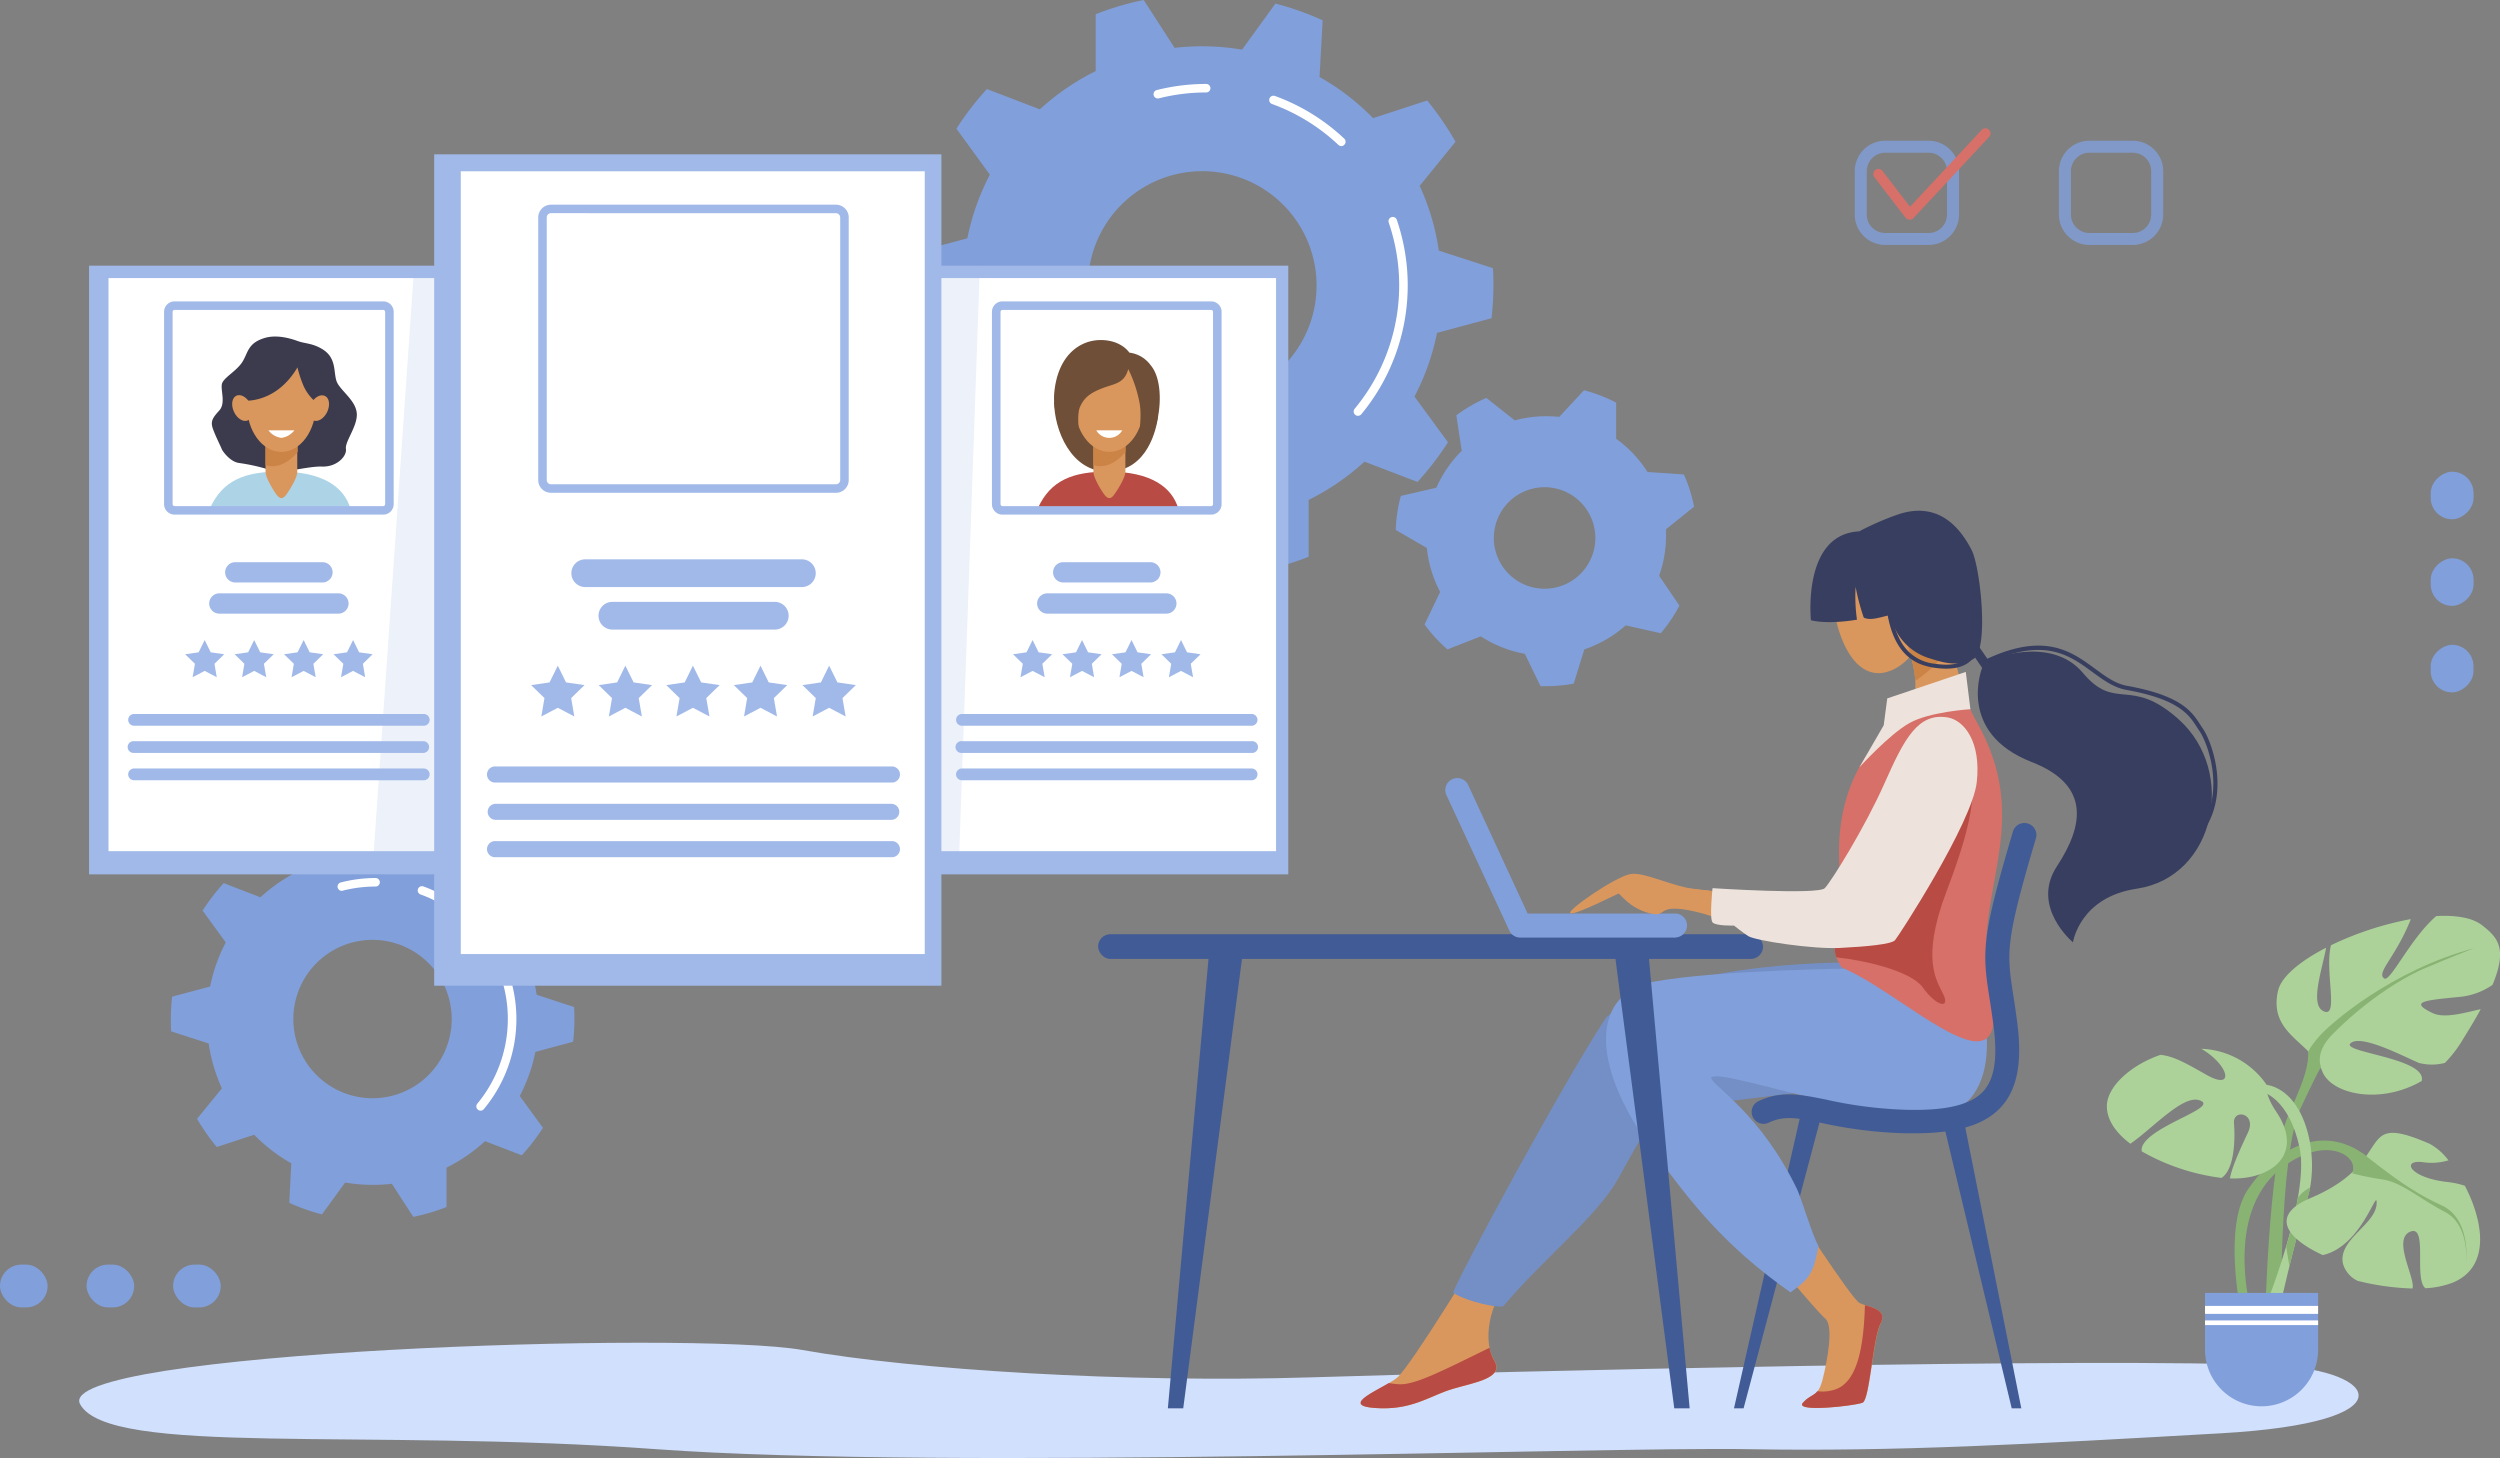 <svg xmlns="http://www.w3.org/2000/svg" viewBox="0 0 492.59 287.28"><rect x="0" y="0" width="492.59" height="287.28" fill="#808080" stroke="none"/><defs><style>.cls-1{fill:#819fda;}.cls-2{fill:#fff;}.cls-3{opacity:0.8;}.cls-4{fill:#d67068;}.cls-5{fill:#d0e0fd;}.cls-13,.cls-6{fill:#a1b9e8;}.cls-7{fill:#acd4e6;}.cls-8{fill:#3c3b4d;}.cls-9{fill:#da975d;}.cls-10{fill:#cc8346;}.cls-11{fill:#6f4f38;}.cls-12{fill:#b84b43;}.cls-13{opacity:0.2;}.cls-14{fill:#415b96;}.cls-15{fill:#748fc5;}.cls-16{fill:#ede3dc;}.cls-17{fill:#373e5f;}.cls-18{fill:#88b373;}.cls-19{fill:#acd29a;}</style></defs><title>img_back1</title><g id="Capa_2" data-name="Capa 2"><g id="Objects"><path class="cls-1" d="M293.89,62.7a57.29,57.29,0,0,0,.37-6.45c0-1.15,0-2.29-.11-3.42L283.5,49.38a46.58,46.58,0,0,0-3.77-12.76l7.06-8.69a57.43,57.43,0,0,0-5.59-8.13l-10.65,3.48A47.14,47.14,0,0,0,260,15.17L260.61,4a57.63,57.63,0,0,0-9.3-3.3l-6.58,9.08a47.52,47.52,0,0,0-7.88-.66,48.36,48.36,0,0,0-5.41.31L225.35,0a56,56,0,0,0-9.46,2.8V14a47.68,47.68,0,0,0-11,7.54l-10.44-4a57.05,57.05,0,0,0-6,7.82l6.59,9.06a46.77,46.77,0,0,0-4.44,12.54l-10.82,2.88a57,57,0,0,0-.36,6.44c0,1.15,0,2.29.1,3.42l10.65,3.45A47.18,47.18,0,0,0,194,75.88l-7.06,8.69a57.5,57.5,0,0,0,5.6,8.13l10.65-3.47a47.34,47.34,0,0,0,10.54,8.1l-.61,11.19a57.36,57.36,0,0,0,9.3,3.3l6.58-9.08a47.61,47.61,0,0,0,7.88.66,48.54,48.54,0,0,0,5.42-.31l6.09,9.41a56.93,56.93,0,0,0,9.46-2.79l0-11.21a47.16,47.16,0,0,0,11-7.54l10.45,4a57.24,57.24,0,0,0,6-7.82l-6.6-9a47,47,0,0,0,4.45-12.55Zm-57,16.07a22.52,22.52,0,1,1,22.52-22.52A22.51,22.51,0,0,1,236.85,78.77Z"/><path class="cls-2" d="M267.56,81.93a.81.81,0,0,1-.54-.2.85.85,0,0,1-.11-1.18,38.1,38.1,0,0,0,6.72-36.69.84.84,0,0,1,1.59-.55,39.83,39.83,0,0,1-7,38.32A.85.85,0,0,1,267.56,81.93Z"/><path class="cls-2" d="M264.3,28.79a.87.87,0,0,1-.58-.23,37.85,37.85,0,0,0-13.09-8.07.84.84,0,0,1,.58-1.58,39.59,39.59,0,0,1,13.67,8.42.84.84,0,0,1,0,1.19A.8.8,0,0,1,264.3,28.79Z"/><path class="cls-2" d="M228.12,19.4a.84.84,0,0,1-.21-1.65,39.88,39.88,0,0,1,9.75-1.21.84.84,0,1,1,0,1.68,37.91,37.91,0,0,0-9.33,1.16A.75.75,0,0,1,228.12,19.4Z"/><path class="cls-1" d="M112.93,205.26a38.88,38.88,0,0,0,.25-4.47c0-.79,0-1.58-.07-2.37L105.74,196a32.51,32.51,0,0,0-2.62-8.84l4.89-6a39,39,0,0,0-3.87-5.63L96.76,178a33,33,0,0,0-7.3-5.61l.42-7.75a38.44,38.44,0,0,0-6.44-2.28l-4.56,6.28a32.71,32.71,0,0,0-5.46-.45,33.14,33.14,0,0,0-3.75.21l-4.21-6.52a39.33,39.33,0,0,0-6.56,1.94v7.76a32.83,32.83,0,0,0-7.59,5.22L44.08,174a40,40,0,0,0-4.16,5.42l4.56,6.27a32.55,32.55,0,0,0-3.08,8.69l-7.49,2a41.09,41.09,0,0,0-.25,4.46c0,.8,0,1.59.07,2.38l7.38,2.38a32.85,32.85,0,0,0,2.61,8.84l-4.89,6A39.63,39.63,0,0,0,42.71,226l7.37-2.41a32.58,32.58,0,0,0,7.31,5.62L57,237a39.35,39.35,0,0,0,6.44,2.28L68,233a32.8,32.8,0,0,0,5.46.46,33.14,33.14,0,0,0,3.75-.21l4.22,6.52a39.89,39.89,0,0,0,6.55-1.94v-7.76a32.93,32.93,0,0,0,7.59-5.22l7.24,2.79a39.84,39.84,0,0,0,4.17-5.42l-4.57-6.27a32.33,32.33,0,0,0,3.08-8.69ZM73.42,216.39A15.6,15.6,0,1,1,89,200.79,15.59,15.59,0,0,1,73.42,216.39Z"/><path class="cls-2" d="M94.69,218.84a.81.81,0,0,1-.53-.2.83.83,0,0,1-.11-1.18,26.17,26.17,0,0,0,4.6-25.16.84.84,0,1,1,1.59-.55,27.77,27.77,0,0,1-4.9,26.78A.86.86,0,0,1,94.69,218.84Z"/><path class="cls-2" d="M92.44,182a.85.85,0,0,1-.58-.23,26,26,0,0,0-9-5.53.84.84,0,0,1-.5-1.08.83.83,0,0,1,1.07-.5A27.37,27.37,0,0,1,93,180.58a.84.84,0,0,1,0,1.19A.87.87,0,0,1,92.44,182Z"/><path class="cls-2" d="M67.37,175.53a.84.84,0,0,1-.2-1.66A27.79,27.79,0,0,1,74,173a.84.84,0,1,1,0,1.68,26.46,26.46,0,0,0-6.4.79A.76.76,0,0,1,67.37,175.53Z"/><path class="cls-1" d="M328.27,105.57q0-.64,0-1.29l5.52-4.44a29.18,29.18,0,0,0-2-6.35L324.62,93a23.67,23.67,0,0,0-6.18-6.55l0-7.11a29.55,29.55,0,0,0-6.33-2.45l-4.88,5.25a24,24,0,0,0-2.56-.13,23.56,23.56,0,0,0-6.21.82l-5.59-4.43a29.76,29.76,0,0,0-5.92,3.43l1.06,7a23.88,23.88,0,0,0-5,7.27l-7,1.62a29.55,29.55,0,0,0-1,6.7l6.13,3.55a23.6,23.6,0,0,0,2.62,8.66l-3.07,6.42a30,30,0,0,0,4.51,4.91l6.57-2.58a23.48,23.48,0,0,0,8.67,3.44l3.1,6.38,1.11,0a29.48,29.48,0,0,0,5.43-.5l2.09-6.75a23.58,23.58,0,0,0,8.15-4.73l6.91,1.55a30.05,30.05,0,0,0,3.68-5.44l-4-5.88A23.7,23.7,0,0,0,328.27,105.57ZM304.39,116a10,10,0,1,1,9.95-10A10,10,0,0,1,304.39,116Z"/><g class="cls-3"><path class="cls-1" d="M420.23,48.26h-8.55a6,6,0,0,1-6-6V33.73a6,6,0,0,1,6-6h8.55a6,6,0,0,1,6,6v8.55A6,6,0,0,1,420.23,48.26Zm-8.55-18.17a3.64,3.64,0,0,0-3.63,3.64v8.55a3.64,3.64,0,0,0,3.63,3.63h8.55a3.64,3.64,0,0,0,3.63-3.63V33.73a3.64,3.64,0,0,0-3.63-3.64Z"/></g><g class="cls-3"><path class="cls-1" d="M380,48.26h-8.55a6,6,0,0,1-6-6V33.73a6,6,0,0,1,6-6H380a6,6,0,0,1,6,6v8.55A6,6,0,0,1,380,48.26Zm-8.55-18.17a3.64,3.64,0,0,0-3.63,3.64v8.55a3.64,3.64,0,0,0,3.63,3.63H380a3.64,3.64,0,0,0,3.63-3.63V33.73A3.64,3.64,0,0,0,380,30.09Z"/></g><path class="cls-4" d="M376.26,43.29h-.05a1,1,0,0,1-.75-.39l-6.15-8a1,1,0,0,1,1.61-1.22l5.42,7.06,14.14-15.16a1,1,0,0,1,1.43,0,1,1,0,0,1,0,1.42L377,43A1,1,0,0,1,376.26,43.29Z"/><path class="cls-5" d="M448.49,269.07c-35-1.71-154.07,1.19-190.29,2.32S180,269.9,158.11,266s-148,.33-142.32,10.69S72,281.37,129.3,285.54s186.1-.52,215.16,0,55.7-1,93.14-3.13S468.78,270.06,448.49,269.07Z"/><rect class="cls-6" x="17.55" y="52.35" width="73.17" height="119.93"/><rect class="cls-2" x="21.38" y="54.79" width="66.93" height="112.92"/><path class="cls-7" d="M41.4,100.07c2.52-5.42,6.78-7.15,13.78-7.15,8.34,0,12.67,3,13.9,7.41C54.15,100.54,41.4,100.07,41.4,100.07Z"/><path class="cls-8" d="M52.27,66.56c-3.53,1-3.37,3-4.55,4.81s-3.73,3.07-4,4.3.79,3.78-.51,5.21S41.43,83,41.94,84.46s1.64,3.68,1.74,4S45.22,90.9,47,91.21a37.62,37.62,0,0,1,6.64,1.53c1.64.72,6.9-.91,9.82-.81s4.91-2.05,4.7-3.48,2.16-4.3,2.15-6.75c0-2.64-3.07-4.6-3.89-6.34s.11-4.81-3-6.62c-1.94-1.15-3.27-1-4.81-1.56S54.52,65.93,52.27,66.56Z"/><path class="cls-9" d="M56.57,97.24c-.8,1.18-1.39,1.23-2.25,0-.69-1-2-3.19-2-4.31V81.7a2.06,2.06,0,0,1,2-2h2.25a2.06,2.06,0,0,1,2,2V92.93C58.61,94.05,57.28,96.19,56.57,97.24Z"/><path class="cls-10" d="M56.57,79.65H54.32a2.06,2.06,0,0,0-2,2v10c2.53.8,4.83-.8,6.34-2.6V81.7A2.06,2.06,0,0,0,56.57,79.65Z"/><ellipse class="cls-9" cx="55.44" cy="79.77" rx="6.8" ry="9.27"/><path class="cls-8" d="M58.61,72.39C54.32,79.65,48,78.94,48,78.94s.15-9.61,5.19-10.12,8,1.51,9,4.84a8.23,8.23,0,0,1,0,5.53,8.79,8.79,0,0,1-2.45-3.32A23.8,23.8,0,0,1,58.61,72.39Z"/><path class="cls-9" d="M49.34,79.63c.63,1.33.43,2.76-.47,3.19s-2.13-.32-2.76-1.66-.43-2.77.46-3.19S48.7,78.29,49.34,79.63Z"/><path class="cls-9" d="M61.24,79.63c-.64,1.33-.43,2.76.46,3.19s2.14-.32,2.77-1.66S64.9,78.39,64,78,61.88,78.29,61.24,79.63Z"/><path class="cls-2" d="M58,84.79a3.89,3.89,0,0,1-2.56,1.49,3.86,3.86,0,0,1-2.55-1.49Z"/><path class="cls-6" d="M63.54,114.77H46.36a2,2,0,0,1,0-4H63.54a2,2,0,0,1,0,4Z"/><path class="cls-6" d="M66.68,120.91H43.22a2,2,0,0,1,0-4H66.68a2,2,0,0,1,0,4Z"/><path class="cls-6" d="M83.49,143H26.42a1.16,1.16,0,0,1,0-2.32H83.49a1.16,1.16,0,0,1,0,2.32Z"/><path class="cls-6" d="M83.49,148.35H26.42a1.16,1.16,0,1,1,0-2.31H83.49a1.16,1.16,0,0,1,0,2.31Z"/><path class="cls-6" d="M83.49,153.74H26.42a1.16,1.16,0,0,1,0-2.32H83.49a1.16,1.16,0,0,1,0,2.32Z"/><path class="cls-6" d="M75.5,101.4H34.4a2.07,2.07,0,0,1-2.07-2.06V61.45a2.07,2.07,0,0,1,2.07-2.07H75.5a2.07,2.07,0,0,1,2.07,2.07V99.34A2.07,2.07,0,0,1,75.5,101.4ZM34.4,61.07a.39.39,0,0,0-.39.38V99.34a.4.4,0,0,0,.39.38H75.5a.4.4,0,0,0,.39-.38V61.45a.39.39,0,0,0-.39-.38Z"/><polygon class="cls-6" points="40.33 126.11 41.52 128.53 44.18 128.91 42.26 130.79 42.71 133.44 40.33 132.19 37.95 133.44 38.41 130.79 36.48 128.91 39.14 128.53 40.33 126.11"/><polygon class="cls-6" points="50.08 126.11 51.27 128.53 53.93 128.91 52 130.79 52.46 133.44 50.08 132.19 47.7 133.44 48.15 130.79 46.23 128.91 48.89 128.53 50.08 126.11"/><polygon class="cls-6" points="59.83 126.11 61.02 128.53 63.68 128.91 61.75 130.79 62.2 133.44 59.83 132.19 57.45 133.44 57.9 130.79 55.97 128.91 58.63 128.53 59.83 126.11"/><polygon class="cls-6" points="69.57 126.11 70.76 128.53 73.42 128.91 71.5 130.79 71.95 133.44 69.57 132.19 67.19 133.44 67.65 130.79 65.72 128.91 68.38 128.53 69.57 126.11"/><rect class="cls-6" x="180.67" y="52.35" width="73.17" height="119.93"/><rect class="cls-2" x="184.5" y="54.79" width="66.93" height="112.92"/><path class="cls-11" d="M207.7,79.16c0,5.37,3.24,14,10.87,13.76s9.31-8.54,9.61-10.87S207.7,79.16,207.7,79.16Z"/><path class="cls-12" d="M204.52,100.07c2.52-5.42,6.79-7.15,13.79-7.15,8.34,0,12.66,3,13.89,7.41C217.27,100.54,204.52,100.07,204.52,100.07Z"/><path class="cls-9" d="M219.69,97.24c-.8,1.18-1.38,1.23-2.25,0-.69-1-2-3.19-2-4.31V81.7a2.06,2.06,0,0,1,2-2h2.25a2.06,2.06,0,0,1,2.05,2V92.93C221.74,94.05,220.41,96.19,219.69,97.24Z"/><path class="cls-10" d="M219.69,79.65h-2.25a2.06,2.06,0,0,0-2,2v10c2.52.8,4.83-.8,6.34-2.6V81.7A2.06,2.06,0,0,0,219.69,79.65Z"/><path class="cls-9" d="M225.37,79.77c0,5.12-3.05,9.26-6.8,9.26s-6.8-4.14-6.8-9.26,3-9.27,6.8-9.27S225.37,74.65,225.37,79.77Z"/><path class="cls-11" d="M222.31,72.73c-.81,2.85-2.58,2.81-5.05,3.75s-3.65,1.88-4.46,3.7c-1,2.32.47,9.1.47,9.1s-6.25-4.68-5.53-12S212.8,67,216.88,67s5.64,2.48,5.64,2.48A6.12,6.12,0,0,1,226.75,72c2.76,3.27,1.91,11.23,0,14.08s-3.19,3.74-3.15,3.61,1.79-6.67.85-10.72A25.75,25.75,0,0,0,222.31,72.73Z"/><path class="cls-2" d="M221.12,84.79a2.94,2.94,0,0,1-5.11,0Z"/><path class="cls-11" d="M125.58,73.1c0,5.37,3.24,14,10.87,13.76s9.31-8.54,9.61-10.87S125.58,73.1,125.58,73.1Z"/><path class="cls-12" d="M122.4,94c2.52-5.42,6.79-7.16,13.79-7.16,8.33,0,12.66,3,13.89,7.42C135.15,94.48,122.4,94,122.4,94Z"/><path class="cls-9" d="M137.57,91.19c-.8,1.18-1.38,1.22-2.25,0-.69-1-2-3.2-2-4.32V75.64a2,2,0,0,1,2-2h2.25a2.05,2.05,0,0,1,2.05,2V86.87C139.62,88,138.29,90.13,137.57,91.19Z"/><path class="cls-10" d="M137.57,73.6h-2.25a2,2,0,0,0-2,2v10c2.52.8,4.83-.79,6.34-2.6V75.64A2.05,2.05,0,0,0,137.57,73.6Z"/><path class="cls-9" d="M143.25,73.71c0,5.12-3.05,9.27-6.8,9.27s-6.8-4.15-6.8-9.27,3-9.26,6.8-9.26S143.25,68.6,143.25,73.71Z"/><path class="cls-11" d="M140.18,66.67c-.8,2.85-2.57,2.82-5,3.75s-3.65,1.88-4.46,3.7c-1,2.33.47,9.1.47,9.1s-6.26-4.67-5.53-12S130.68,61,134.76,61s5.64,2.49,5.64,2.49a6.13,6.13,0,0,1,4.23,2.44c2.76,3.28,1.91,11.23,0,14.08s-3.19,3.74-3.15,3.62,1.79-6.68.85-10.72A25.43,25.43,0,0,0,140.18,66.67Z"/><path class="cls-2" d="M139,78.74a2.95,2.95,0,0,1-5.11,0Z"/><path class="cls-6" d="M226.66,114.77H209.49a2,2,0,1,1,0-4h17.17a2,2,0,1,1,0,4Z"/><path class="cls-6" d="M229.81,120.91H206.35a2,2,0,0,1,0-4h23.46a2,2,0,0,1,0,4Z"/><path class="cls-6" d="M246.61,143H189.54a1.16,1.16,0,1,1,0-2.32h57.07a1.16,1.16,0,0,1,0,2.32Z"/><path class="cls-6" d="M246.61,148.35H189.54a1.16,1.16,0,1,1,0-2.31h57.07a1.16,1.16,0,1,1,0,2.31Z"/><path class="cls-6" d="M246.61,153.74H189.54a1.16,1.16,0,1,1,0-2.32h57.07a1.16,1.16,0,0,1,0,2.32Z"/><path class="cls-6" d="M238.63,101.4H197.52a2.07,2.07,0,0,1-2.07-2.06V61.45a2.07,2.07,0,0,1,2.07-2.07h41.11a2.07,2.07,0,0,1,2.07,2.07V99.34A2.07,2.07,0,0,1,238.63,101.4ZM197.52,61.07a.38.38,0,0,0-.38.38V99.34a.39.39,0,0,0,.38.38h41.11a.39.39,0,0,0,.38-.38V61.45a.38.38,0,0,0-.38-.38Z"/><polygon class="cls-6" points="203.46 126.11 204.65 128.53 207.31 128.91 205.38 130.79 205.84 133.44 203.46 132.19 201.07 133.44 201.53 130.79 199.6 128.91 202.26 128.53 203.46 126.11"/><polygon class="cls-6" points="213.2 126.11 214.39 128.53 217.05 128.91 215.13 130.79 215.58 133.44 213.2 132.19 210.82 133.44 211.28 130.79 209.35 128.91 212.01 128.53 213.2 126.11"/><polygon class="cls-6" points="222.95 126.11 224.14 128.53 226.8 128.91 224.88 130.79 225.33 133.44 222.95 132.19 220.57 133.44 221.02 130.79 219.1 128.91 221.76 128.53 222.95 126.11"/><polygon class="cls-6" points="232.7 126.11 233.89 128.53 236.55 128.91 234.62 130.79 235.08 133.44 232.7 132.19 230.32 133.44 230.77 130.79 228.85 128.91 231.51 128.53 232.7 126.11"/><polygon class="cls-13" points="188.9 171.08 73.42 171.08 81.59 52.79 193.06 52.79 188.9 171.08"/><rect class="cls-6" x="85.55" y="30.41" width="99.94" height="163.81"/><rect class="cls-2" x="90.79" y="33.75" width="91.42" height="154.23"/><path class="cls-6" d="M158,115.67H115.31a2.73,2.73,0,0,1,0-5.46H158a2.73,2.73,0,0,1,0,5.46Z"/><path class="cls-6" d="M152.66,124.05h-32a2.73,2.73,0,1,1,0-5.46h32a2.73,2.73,0,0,1,0,5.46Z"/><path class="cls-6" d="M175.61,154.19H97.67a1.59,1.59,0,1,1,0-3.17h77.94a1.59,1.59,0,1,1,0,3.17Z"/><path class="cls-6" d="M175.61,161.54H97.67a1.58,1.58,0,1,1,0-3.16h77.94a1.58,1.58,0,1,1,0,3.16Z"/><path class="cls-6" d="M175.61,168.9H97.67a1.59,1.59,0,1,1,0-3.17h77.94a1.59,1.59,0,1,1,0,3.17Z"/><path class="cls-6" d="M164.71,97.1H108.57a2.51,2.51,0,0,1-2.52-2.51V42.84a2.52,2.52,0,0,1,2.52-2.51h56.14a2.52,2.52,0,0,1,2.52,2.51V94.59A2.51,2.51,0,0,1,164.71,97.1ZM108.57,42a.84.84,0,0,0-.84.83V94.59a.84.84,0,0,0,.84.83h56.14a.84.84,0,0,0,.84-.83V42.84a.84.84,0,0,0-.84-.83Z"/><polygon class="cls-6" points="109.91 131.16 111.53 134.46 115.17 134.99 112.54 137.55 113.16 141.17 109.91 139.46 106.66 141.17 107.28 137.55 104.65 134.99 108.28 134.46 109.91 131.16"/><polygon class="cls-6" points="123.22 131.16 124.85 134.46 128.48 134.99 125.85 137.55 126.47 141.17 123.22 139.46 119.97 141.17 120.59 137.55 117.96 134.99 121.6 134.46 123.22 131.16"/><polygon class="cls-6" points="136.53 131.16 138.16 134.46 141.79 134.99 139.16 137.55 139.79 141.17 136.53 139.46 133.28 141.17 133.91 137.55 131.28 134.99 134.91 134.46 136.53 131.16"/><polygon class="cls-6" points="149.85 131.16 151.47 134.46 155.11 134.99 152.48 137.55 153.1 141.17 149.85 139.46 146.6 141.17 147.22 137.55 144.59 134.99 148.22 134.46 149.85 131.16"/><polygon class="cls-6" points="163.37 131.16 165 134.46 168.63 134.99 166 137.55 166.62 141.17 163.37 139.46 160.12 141.17 160.74 137.55 158.11 134.99 161.75 134.46 163.37 131.16"/><rect class="cls-14" x="216.36" y="184.07" width="131.03" height="4.88" rx="2.44"/><path class="cls-9" d="M379,118.63c1.74,6.13-2.51,12.44-7.18,13.76s-8-2.83-9.75-9,.64-12.17,5.32-13.49S377.28,112.5,379,118.63Z"/><path class="cls-9" d="M352.81,237.34s12,18.61,13.6,19.41,5.66,1,4.14,4.05-2.12,15-3.54,15.58-13.55,2-11.73,0,2.94-1,3.86-4.66,2.21-10.52.49-11.93-12.24-14.16-12.24-14.16Z"/><path class="cls-9" d="M292.5,245.33s-14.56,24-17.26,26.16-11.6,5.39-4.31,5.93,10.79-2.42,15.37-3.77,10.25-2.16,8.09-5.67-1.26-11.16,3.39-16S292.5,245.33,292.5,245.33Z"/><path class="cls-15" d="M366.83,189.66s-36.06-.94-50.35,10.79c-8.36,12.68-28.59,50.08-30.16,54.2,1.08,1.08,7.15,3,9.84,2.76,8-9.49,18.48-17.69,22.66-25.13,5.15-9.17,6.74-13.76,15.1-14.57s27.25-3.5,32.91-3.5S366.83,189.66,366.83,189.66Z"/><polygon class="cls-14" points="398.27 277.49 396.38 277.49 382.83 220.95 386.99 220.95 398.27 277.49"/><polygon class="cls-14" points="341.66 277.49 343.55 277.49 359.1 218.95 354.94 218.95 341.66 277.49"/><path class="cls-1" d="M387.37,187.19l-21,3.62s-27.86.26-40.59,2.63c-11.59,2.16-13.29,15.32,0,33.44,7.55,10.3,13.93,18.51,27,27.77,3.32-2.43,4.59-3.36,5.51-9.22-.95-1.3-3.39-9.41-4.15-11-7.22-15.1-16.86-20.59-17-22.07,1.62-2.63,42.87,13.71,51.07,4.1C396.07,207.29,387.37,187.19,387.37,187.19Z"/><path class="cls-4" d="M388.24,139.74a21.9,21.9,0,0,0-16.4,4.08c-4.6,4.68-9.8,12.41-9.48,25.15.41,16.18-2.5,17.22.53,21.67,12.66,5.23,34.3,27.68,29.2,3.61-3.69-17.43,8.1-30.42-1.41-49.75C389.91,142.92,388.94,141.4,388.24,139.74Z"/><path class="cls-12" d="M362.36,175.06c-.25,8.44-1.44,10.92-.53,13.57,5.16.52,14.6,2.59,17,5.89,2.69,3.78,5.39,4.31,4.13,1.53s-4.58-6.75.54-20.32S391,153,386,143.54Z"/><path class="cls-9" d="M388.24,139.74A65.73,65.73,0,0,1,384,122.65l-8.9,2.63s5.05,11.33.2,15.37c-1,.86-2.23,1.91-3.47,3.17A21.9,21.9,0,0,1,388.24,139.74Z"/><path class="cls-10" d="M384.27,124.79c-.52-.47-1.18-1.05-1.88-1.66l-7.26,2.14v0a30,30,0,0,1,2.27,8.87,25.81,25.81,0,0,0,7.24-7.2C384.48,126.16,384.36,125.42,384.27,124.79Z"/><path class="cls-9" d="M382,142.27c-9.16,3.21-8.15,12.86-16.58,27.1-4.37,7.38-8.42,7.27-8.42,7.27a195.07,195.07,0,0,1-22.63-1.44c-7.76-.94-8.25,1.36-2.85,3.29,10.88,3.89,22.16,8.08,31.27,7.07s24.67-24.24,25.47-30.28C389.35,146.91,386.6,140.66,382,142.27Z"/><path class="cls-14" d="M377.26,223.3l-1.75,0a86.72,86.72,0,0,1-16.64-2.05c-4.77-1-7.4-1.5-10.46,0a2.35,2.35,0,0,1-2-4.25c4.48-2.14,8.23-1.38,13.43-.33a82.83,82.83,0,0,0,15.82,2c7.89.2,12.71-1,15.15-3.68,2.17-2.41,2.81-6.46,2-12.75-.28-2.15-.55-3.94-.8-5.52-.69-4.46-1.14-7.4-.58-12,.53-4.22,1.92-9.85,5.16-20.76a2.36,2.36,0,1,1,4.52,1.34c-6,20.33-5.73,22.31-4.44,30.65.25,1.6.53,3.43.81,5.64,1,7.75,0,13-3.17,16.5S385.73,223.3,377.26,223.3Z"/><path class="cls-12" d="M293.49,265.56c-9.66,4.73-14.86,7.43-18,7.18-.73-.06-1.34-.14-1.85-.22-3.44,2-8.94,4.45-2.75,4.9,7.28.54,10.79-2.42,15.37-3.77s10.25-2.16,8.09-5.67A7.52,7.52,0,0,1,293.49,265.56Z"/><path class="cls-12" d="M367.46,257.15c-.23,7.65-1.29,15.23-6,16.67a7.9,7.9,0,0,1-3.37.3c-.73.91-1.63.92-2.84,2.26-1.82,2,10.32.6,11.73,0s2-12.55,3.54-15.58C371.8,258.31,369.29,257.73,367.46,257.15Z"/><path class="cls-1" d="M330.24,184.74h-30.7a2.34,2.34,0,0,1-2.14-1.37L285,156.67a2.36,2.36,0,1,1,4.28-2L301,180h29.2a2.36,2.36,0,0,1,0,4.71Z"/><path class="cls-9" d="M336.66,175.47c-6.2-.09-12.36-3.79-15.41-3.25s-13,7.46-11.78,7.73,9.17-3.83,9.44-3.89,2,2.84,6.2,3.91,0-3.17,13.13.79C346.76,183.33,336.66,175.47,336.66,175.47Z"/><path class="cls-16" d="M387.33,132.39l.91,7.35s-8,.48-12,2.72-9.89,8.75-9.89,8.75l4.81-8.3.7-5.3Z"/><path class="cls-16" d="M383.91,141.39c-6-1.12-8.72,4.22-12.59,12.94S360.86,173.64,359.55,175s-22.12,0-22.12,0-.63,6,0,6.74,4.23.63,4.23.63,1.43,1.15,2.78,2.06,12.77,2.62,18.07,2.35,10.16-.72,10.88-1.53,15.2-23.11,16.1-31.11S387,142,383.91,141.39Z"/><path class="cls-17" d="M366.33,104.7c-11.28.54-9.51,17.51-9.51,17.51s2.93.9,9.07-.11a33.14,33.14,0,0,1-.27-6.47,42.94,42.94,0,0,0,1.61,6.07c1.3.59,2.77.06,5.26-.54a11.1,11.1,0,0,0,7.38,8.45c2.74.86,5.64,1.89,8.88.27s1.45-18.16-.26-21.49c-2.58-5-6.87-9.46-14.29-7.1A54.85,54.85,0,0,0,366.33,104.7Z"/><path class="cls-17" d="M385.94,124.85l4.61,6.74s-5.11,12.76,9.75,18.55c11.64,4.53,10.27,12.51,5,20.53s3.15,15,3.15,15,1.28-8.89,12.59-10.57c15.41-2.29,19.78-23,8.26-33.34-9.53-8.57-12.43-1.47-18.88-9.16s-18.63-2.49-18.63-2.49l-4.46-6.51Z"/><path class="cls-17" d="M434.62,162.65a.35.35,0,0,1-.2-.05.4.4,0,0,1-.16-.55c3.87-7.09.71-15.67-.88-18-.17-.24-.33-.49-.5-.76-1.56-2.44-3.51-5.48-13.89-7.35-2.5-.45-4.52-1.93-6.67-3.5-4.42-3.25-9.44-6.94-20.34-1.92a.41.41,0,0,1-.35-.75c11.34-5.22,16.57-1.38,21.18,2,2.06,1.52,4,2.95,6.33,3.37,10.73,1.93,12.78,5.13,14.43,7.71l.49.74c1.66,2.43,5,11.43.92,18.85A.41.41,0,0,1,434.62,162.65Z"/><path class="cls-17" d="M383.48,131.75a16.08,16.08,0,0,1-2.4-.19c-3.94-.59-9.24-2.83-9.65-15.42a.41.41,0,1,1,.82,0c.17,5.19,1.2,9,3.06,11.41a8.58,8.58,0,0,0,5.89,3.23c3.65.54,6.07-.13,7.2-2a.41.41,0,0,1,.56-.14.41.41,0,0,1,.14.56C388.07,130.89,386.18,131.75,383.48,131.75Z"/><polygon class="cls-14" points="230.11 277.49 233.14 277.49 244.92 187.39 238.26 187.39 230.11 277.49"/><polygon class="cls-14" points="332.92 277.49 329.89 277.49 318.1 187.39 324.77 187.39 332.92 277.49"/><path class="cls-18" d="M451.73,201.44c5.24,4.79,3,9.57-.91,18.46s-4.56,41.71-4.56,41.71l3.19-.46s-.45-33.73,3.88-42.84,6.15-13.68,10-10.72S451.73,201.44,451.73,201.44Z"/><path class="cls-19" d="M448.85,195.24c.64-2.83,4.42-5.9,9.48-8.51-.76,4.19-3.17,11-.67,12.43,3.36,1.89.33-7.66,1.62-12.91A62.72,62.72,0,0,1,475,181.1l0,.06c-3,7.52-6.84,10.48-5.24,11.62,1.2.86,5.11-7.83,10.27-12.28,3.87-.21,7.15.31,9.09,1.85,3,2.37,5,4.48,2,11.7a13.62,13.62,0,0,1-6.55,2.38c-6.84.68-10,.91-5.24,3.19,2.34,1.11,6.27-.07,9.46-.78-1,1.9-2.31,4-3.85,6.51a24.49,24.49,0,0,1-3.2,4.08,10.23,10.23,0,0,1-5.15,0c-3.19-1.37-11.39-5.7-13.44-3.88s15.19,2.92,14,7.45c-8.34,4.81-17.88,2.52-19.57-1.89C455.3,205.18,446.94,203.78,448.85,195.24Z"/><path class="cls-18" d="M466.09,227.65c-9.12-6.84-18.46-.46-23.25,6.84s-1.36,23.7-1.36,23.7,1.82,0,1.82-.68-5-19.38,6.84-27.81c7.41-5.27,12.76-2.73,13.44-.23s-3,7.07-3,7.07Z"/><path class="cls-19" d="M445.12,213.6c9.12,0,12.08,14.13,9.58,22.33s-5.93,23.47-5.93,23.47l-2.28-2.27s8.66-21.43,6.61-31S446,215,445.12,215,445.12,213.6,445.12,213.6Z"/><path class="cls-18" d="M452.77,236a6.49,6.49,0,0,1,2.4-2c-.13.68-.29,1.33-.47,2-1.15,3.74-2.48,8.94-3.59,13.5-.1-.58-.26-1.48-.5-2.87-.05-.33-.1-.68-.13-1.06A88.42,88.42,0,0,0,452.77,236Z"/><path class="cls-19" d="M455.26,236.06c17.32-7.29,8.2-17.3,23.47-10.69a11.51,11.51,0,0,1,3.7,3.26,11.54,11.54,0,0,1-4.84.39c-4.56-.69-3,3,4.56,3.87a16.53,16.53,0,0,1,3.52.75c3.58,6.88,5.2,15.93-2.38,19.08a17.49,17.49,0,0,1-5.4,1.11c-2.34-1.86.57-12.62-3-11.14s1.09,9.23.46,11.19a50.29,50.29,0,0,1-10.82-1.51,5.42,5.42,0,0,1-2.86-3.3c-1.14-4.78,6.39-7.75,6.61-11.85.21-3.77-2.75,8.3-10.61,10.08C450.52,244,447.16,239.47,455.26,236.06Z"/><path class="cls-19" d="M442.92,223.17c1.82-3.88-3-4.79-2.74-1.83.21,2.63.23,9-2.46,10.75A42.24,42.24,0,0,1,422,226.86a2,2,0,0,1,.2-1.19c2.05-4.1,15.27-7.52,11.17-8.88-3.27-1.09-9,5.34-13.61,8.57-2.77-2.1-4.63-4.61-4.63-7.4,0-3.79,4.61-8.07,10.56-10.12,2.67.27,5.16,1.73,9.05,3.93,5.73,3.25,4.41-2-1-5.12a16.32,16.32,0,0,1,12.8,7s-.33,2,1.84,5.21c5.9,8.62-.91,13.66-9,13.33C439.75,229.94,441.66,225.84,442.92,223.17Z"/><path class="cls-18" d="M465.54,227.26c4.46,3.45,9.41,7.47,15.49,10.21s4.86,11.65,4.86,11.65.91-7.7-4.15-10.33-8.41-5.78-12.26-6.39a54.58,54.58,0,0,1-6-1.21s1.22-2.43.51-3.34S465.54,227.26,465.54,227.26Z"/><path class="cls-18" d="M487.51,186.82c-16.31,4.36-28.26,14.79-30.49,17.32s-2.23,3.24-2.23,3.24l1.72,3.25.81-.41s-1.31-2.74,2.13-6.28c5.94-6.11,13.17-10.94,18.13-13.07S487.51,186.82,487.51,186.82Z"/><path class="cls-1" d="M445.61,254.76h0a11.14,11.14,0,0,1,11.14,11.14v11.2a0,0,0,0,1,0,0H434.47a0,0,0,0,1,0,0v-11.2A11.14,11.14,0,0,1,445.61,254.76Z" transform="translate(891.22 531.85) rotate(-180)"/><rect class="cls-2" x="434.47" y="257.31" width="22.28" height="1.57"/><rect class="cls-2" x="434.47" y="260.17" width="22.28" height="0.92"/><rect class="cls-1" x="34.11" y="249.16" width="9.38" height="8.44" rx="4.22" transform="translate(77.6 506.77) rotate(-180)"/><rect class="cls-1" x="17.05" y="249.16" width="9.38" height="8.44" rx="4.22" transform="translate(43.49 506.77) rotate(-180)"/><rect class="cls-1" y="249.16" width="9.38" height="8.44" rx="4.22" transform="translate(9.38 506.77) rotate(-180)"/><rect class="cls-1" x="478.47" y="93.41" width="9.38" height="8.44" rx="4.22" transform="translate(580.79 -385.53) rotate(90)"/><rect class="cls-1" x="478.47" y="110.46" width="9.38" height="8.44" rx="4.22" transform="translate(597.84 -368.47) rotate(90)"/><rect class="cls-1" x="478.47" y="127.52" width="9.38" height="8.44" rx="4.22" transform="translate(614.89 -351.42) rotate(90)"/></g></g></svg>